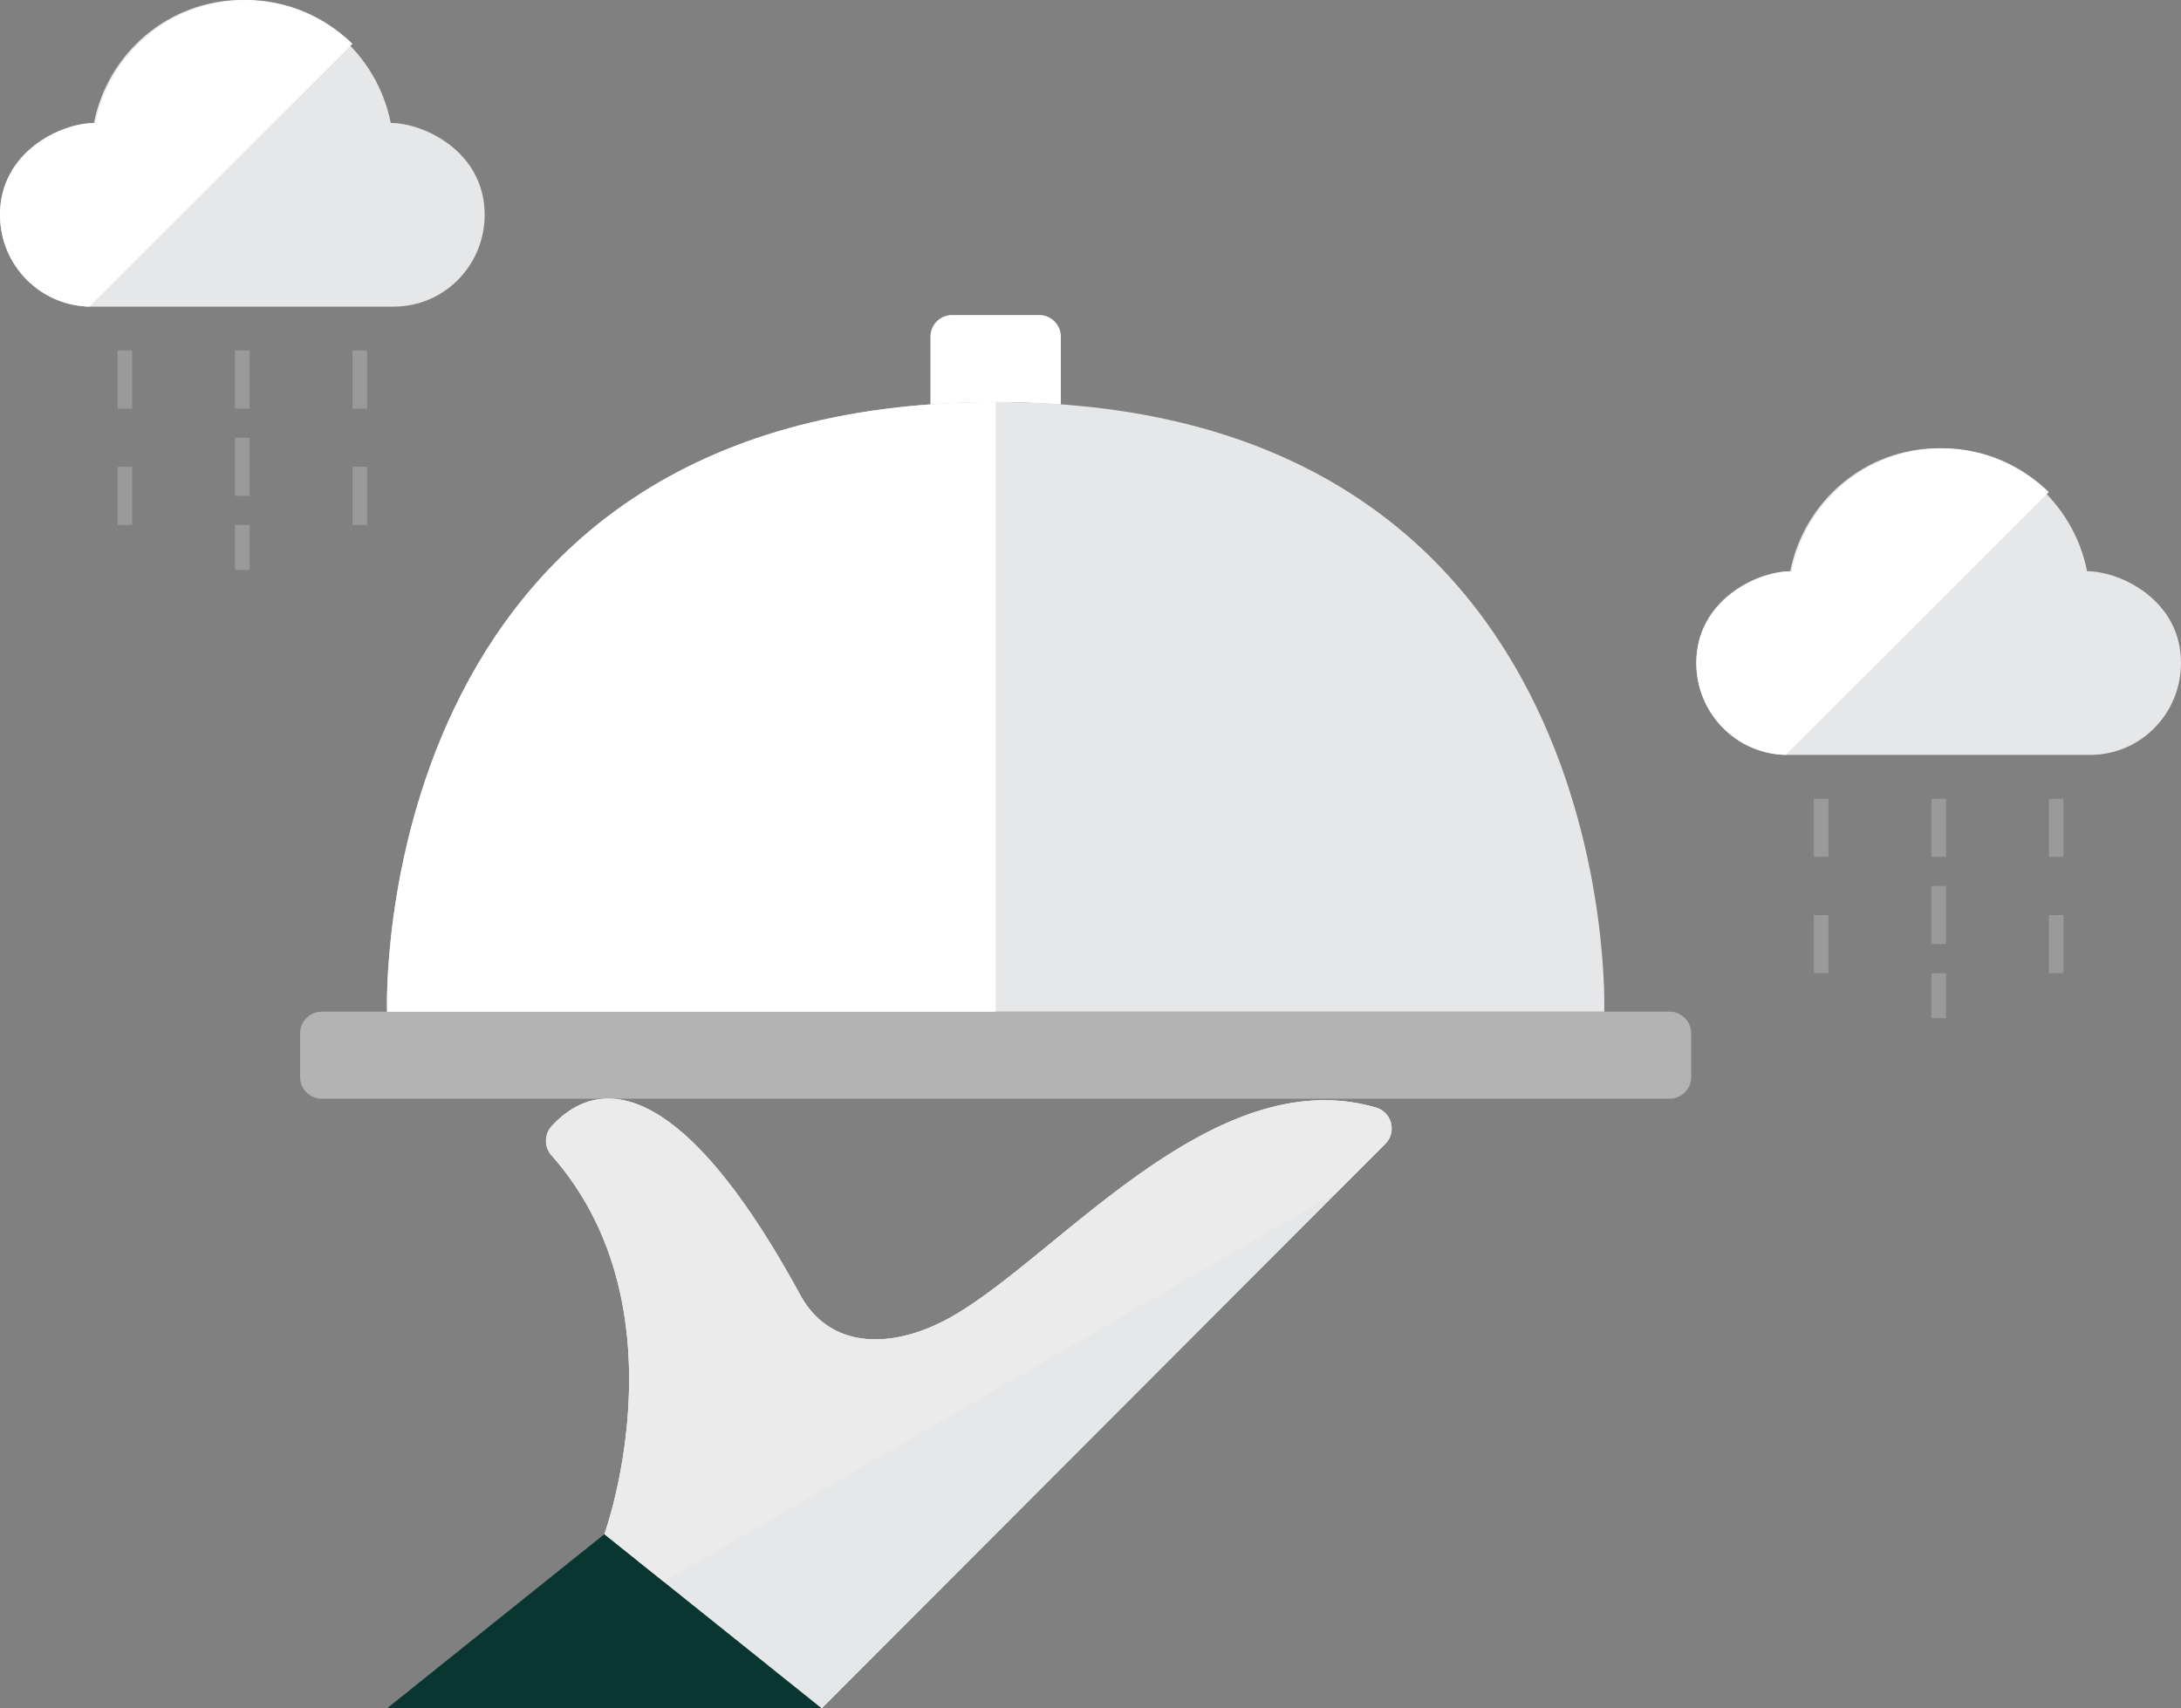 <svg xmlns="http://www.w3.org/2000/svg" width="180" height="141" viewBox="0 0 180 141">
    <rect x="0" y="0" width="180" height="141" fill="#808080" stroke="none"/>
    <g fill="none" fill-rule="evenodd">
        <path stroke="#B3B3B3" stroke-dasharray="3.6,6" stroke-linecap="square" stroke-opacity=".496" stroke-width="1.2" d="M10.303 29.526V46.44M29.697 29.526V46.44"/>
        <path stroke="#B3B3B3" stroke-dasharray="3.6,3.6,3.6" stroke-linecap="square" stroke-opacity=".496" stroke-width="1.2" d="M20 29.526V46.44"/>
        <path fill="#E6E7E8" d="M32.5 25.308h-25c-4.149 0-7.5-3.393-7.5-7.594 0-5.185 5-7.565 7.751-7.565C8.901 4.352 13.95 0 20 0c6.05 0 11.1 4.352 12.25 10.149 2.75 0 7.75 2.382 7.75 7.565 0 4.201-3.35 7.594-7.5 7.594z"/>
        <path fill="#FFF" d="M20.287 0C14.15 0 9.027 4.358 7.861 10.158 5.07 10.158 0 12.542 0 17.731c0 4.128 3.277 7.454 7.378 7.577L29.091 3.617C26.808 1.398 23.72 0 20.287 0"/>
        <g>
            <path stroke="#B3B3B3" stroke-dasharray="3.6,6" stroke-linecap="square" stroke-opacity=".496" stroke-width="1.2" d="M150.303 66.526V83.44M169.697 66.526V83.44"/>
            <path stroke="#B3B3B3" stroke-dasharray="3.6,3.6,3.6" stroke-linecap="square" stroke-opacity=".496" stroke-width="1.2" d="M160 66.526V83.44"/>
            <path fill="#E6E7E8" d="M172.5 62.308h-25c-4.15 0-7.5-3.393-7.5-7.594 0-5.185 5-7.565 7.75-7.565C148.9 41.352 153.95 37 160 37s11.1 4.352 12.25 10.149c2.75 0 7.75 2.382 7.75 7.565 0 4.201-3.35 7.594-7.5 7.594z"/>
            <path fill="#FFF" d="M160.286 37c-6.137 0-11.26 4.358-12.426 10.158-2.789 0-7.86 2.384-7.86 7.573 0 4.128 3.277 7.454 7.378 7.577l21.713-21.691c-2.283-2.219-5.37-3.617-8.805-3.617"/>
        </g>
        <g>
            <path fill="#AAF0E9" d="M49.884 126.625s6.777-18.671-4.368-31.266a1.8 1.8 0 0 1 .016-2.404c3.848-4.214 10.678-4.124 20.496 13.904 2.563 4.706 7.909 4.455 12.557 1.797 8.841-5.054 21.595-21.156 34.979-17.235a1.794 1.794 0 0 1 1.234 1.279 1.806 1.806 0 0 1-.47 1.716L67.822 141l-17.938-14.375z"/>
            <path fill="#B3B3B3" d="M139.574 88.89c0 .992-.802 1.797-1.793 1.797H26.564a1.795 1.795 0 0 1-1.794-1.796v-3.594c0-.992.802-1.797 1.794-1.797h111.217c.991 0 1.793.805 1.793 1.797v3.594z"/>
            <path fill="#FFF" d="M82.172 33.188c1.87 0 3.649.082 5.382.206v-5.597c0-.992-.802-1.797-1.794-1.797h-7.175c-.992 0-1.794.805-1.794 1.797v5.597a74.87 74.87 0 0 1 5.381-.206"/>
            <path fill="#E6E7E8" d="M31.945 83.5s-1.793-50.313 50.227-50.313c52.02 0 50.227 50.313 50.227 50.313H31.945z"/>
            <path fill="#0A3631" d="M49.884 126.625L31.945 141h35.877z"/>
            <path fill="#FFF" d="M82.172 33.188c-52.02 0-50.227 50.312-50.227 50.312h50.227V33.187z"/>
            <path fill="#E6E7E8" d="M49.884 126.625s6.777-18.671-4.368-31.266a1.8 1.8 0 0 1 .016-2.404c3.848-4.214 10.678-4.124 20.496 13.904 2.563 4.706 7.909 4.455 12.557 1.797 8.841-5.054 21.595-21.156 34.979-17.235a1.794 1.794 0 0 1 1.234 1.279 1.806 1.806 0 0 1-.47 1.716L67.822 141l-17.938-14.375z"/>
            <path fill="#EBEBEB" d="M114.328 94.415a1.8 1.8 0 0 0-.764-2.995c-13.384-3.92-26.138 12.181-34.98 17.236-4.647 2.657-9.993 2.909-12.556-1.797C56.212 88.833 49.379 88.74 45.53 92.955a1.798 1.798 0 0 0-.016 2.402c11.147 12.598 4.368 31.267 4.368 31.267l4.892 3.921 55.563-32.135 3.99-3.995z"/>
        </g>
    </g>
</svg>
